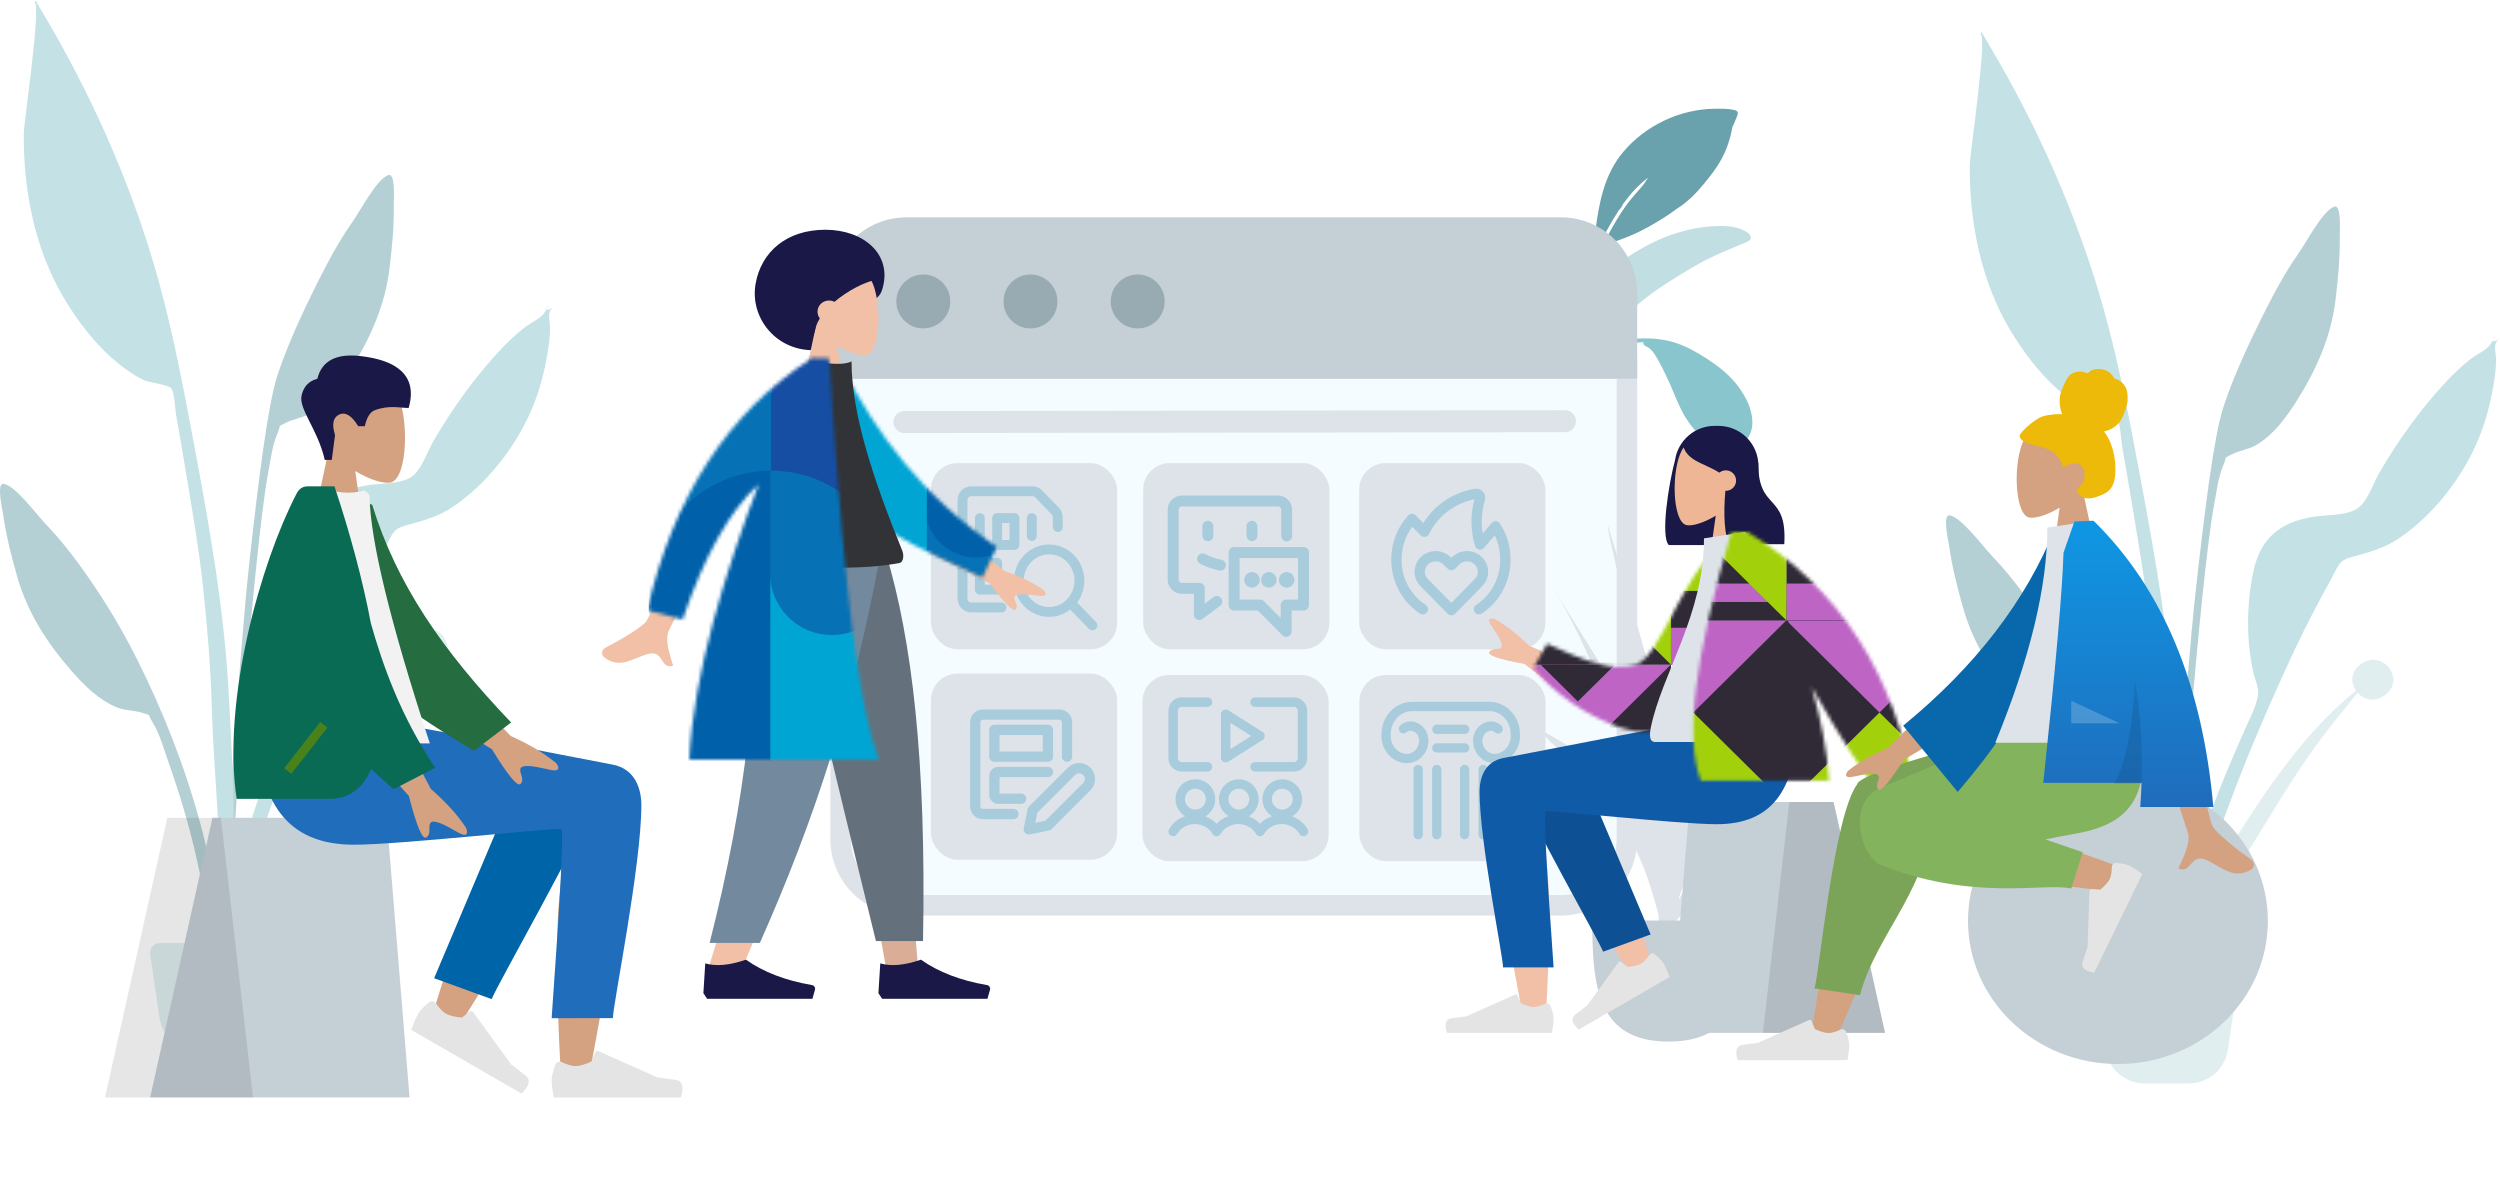 <svg xmlns="http://www.w3.org/2000/svg" xmlns:xlink="http://www.w3.org/1999/xlink" width="713" height="340" viewBox="0 0 713 340">
  <defs>
    <path id="voty_header_subsite_toolbox-a" d="M7.645,0 C10.772,-0.025 13.603,1.844 14.812,4.728 C16.02,7.613 15.364,10.941 13.154,13.153 C10.942,15.364 7.614,16.019 4.729,14.811 C1.844,13.603 -0.024,10.772 0,7.644 C0.034,3.435 3.437,0.033 7.645,0 Z"/>
    <path id="voty_header_subsite_toolbox-b" d="M38.221,0 C41.348,-0.025 44.181,1.844 45.388,4.728 C46.597,7.613 45.94,10.941 43.73,13.153 C41.519,15.364 38.19,16.019 35.306,14.811 C32.42,13.603 30.553,10.772 30.577,7.644 C30.61,3.435 34.013,0.033 38.221,0 Z"/>
    <path id="voty_header_subsite_toolbox-c" d="M68.798,0 C71.924,-0.025 74.757,1.844 75.964,4.728 C77.173,7.613 76.517,10.941 74.306,13.153 C72.095,15.364 68.766,16.019 65.882,14.811 C62.998,13.603 61.129,10.772 61.153,7.644 C61.187,3.435 64.589,0.033 68.798,0 Z"/>
    <filter id="voty_header_subsite_toolbox-d">
      <feColorMatrix in="SourceGraphic" values="0 0 0 0 0.08 0 0 0 0 0.482 0 0 0 0 0.237 0 0 0 1 0"/>
    </filter>
    <filter id="voty_header_subsite_toolbox-e">
      <feColorMatrix in="SourceGraphic" values="0 0 0 0 0.08 0 0 0 0 0.482 0 0 0 0 0.237 0 0 0 1 0"/>
    </filter>
    <path id="voty_header_subsite_toolbox-f" d="M2.298,3.639 L6.804,2.462 C17.605,11.153 23.681,33.773 30.587,36.233 C37.117,38.559 45.773,34.998 56.023,30.316 L59.889,37.194 C51.178,48.324 31.462,58.807 22.728,54.571 C8.763,47.799 3.221,19.73 2.298,3.639 Z"/>
    <path id="voty_header_subsite_toolbox-h" d="M52.301,-4.92116636e-14 C62.823,35.486 65.723,59.131 61.003,70.933 L61.003,70.933 L24.428,70.933 C25.007,62.296 26.863,53.162 29.404,44.256 C21.121,59.041 14.159,69.684 8.517,76.188 L1.42108547e-14,74.537 C5.486,40.874 21.373,16.028 47.661,-9.89496551e-14 Z"/>
    <path id="voty_header_subsite_toolbox-j" d="M2.644,4.891 L8.282,2.463 C17.88,21.449 31.291,39.458 52.323,53.82 L48.203,62.617 C30.066,53.966 13.048,47.502 5.089,32.836 C2.418,27.914 2.998,11.025 2.644,4.891 Z"/>
    <polygon id="voty_header_subsite_toolbox-l" points="0 .03 87.058 .03 87.058 114.176 0 114.176"/>
    <path id="voty_header_subsite_toolbox-n" d="M47.416,0.256 L47.4,0.531 L51.807,0.531 C52.823,6.506 56.006,86.667 65.764,114.211 L66.062,115.029 L11.998,115.029 C13.17,90.538 22.416,61.118 31.782,36.499 C23.5,44.077 16.282,56.919 10.127,75.023 L10.127,75.023 L3.19744231e-14,72.424 C7.529,39.979 23.01,16.132 46.441,0.882 L46.594,0.531 L46.985,0.531 L47.416,0.256 Z"/>
    <polygon id="voty_header_subsite_toolbox-p" points="0 .036 104.045 .036 104.045 136.48 0 136.48"/>
    <linearGradient id="voty_header_subsite_toolbox-r" x1="50%" x2="50%" y1="0%" y2="100%">
      <stop offset="0%" stop-color="#0F97E4"/>
      <stop offset="100%" stop-color="#1F6CBB"/>
    </linearGradient>
  </defs>
  <g fill="none" fill-rule="evenodd">
    <g transform="translate(430.305 31)">
      <path fill="#69A1AC" d="M64.247,0.35 C62.436,-0.045 60.436,-0.015 58.59,0.018 C48.695,0.152 38.978,4.837 32.654,12.323 C27.27,18.696 25.79,26.619 24.726,34.628 C24.621,35.424 24.575,36.214 24.516,37.011 C24.503,37.182 24.484,37.334 24.464,37.478 C24.045,37.852 23.826,38.288 24.073,38.767 C23.152,40.783 22.373,42.851 21.704,44.983 C19.735,51.26 17.733,57.657 18.966,64.257 C19.254,60.625 19.861,56.911 20.586,53.338 C20.627,53.133 20.672,52.929 20.719,52.727 C20.724,52.705 20.728,52.684 20.733,52.663 C20.99,51.568 21.324,50.507 21.729,49.463 C21.734,49.451 21.738,49.44 21.742,49.429 C21.796,49.291 21.853,49.154 21.909,49.018 C22.025,48.735 22.144,48.452 22.271,48.171 C22.314,48.075 22.355,47.979 22.394,47.881 C22.985,46.434 23.234,44.802 23.763,43.305 C23.89,42.964 24.022,42.625 24.161,42.287 C24.169,42.267 24.177,42.248 24.186,42.228 C24.561,41.32 24.975,40.423 25.412,39.535 C25.65,39.356 25.777,38.912 25.983,38.509 C26.025,38.43 26.357,37.9 26.455,37.595 C26.713,37.096 26.97,36.597 27.23,36.099 C27.222,36.102 27.214,36.105 27.206,36.108 C27.466,35.63 27.727,35.154 27.985,34.68 C28.042,34.576 28.1,34.472 28.157,34.367 C28.25,34.201 28.343,34.035 28.435,33.869 C29.302,32.318 30.221,30.798 31.176,29.296 C31.516,28.761 32.33,27.992 32.486,27.391 C32.492,27.368 32.493,27.348 32.497,27.326 C34.568,24.417 36.952,21.734 39.811,19.609 C39.465,19.982 38.731,21.25 38.537,21.501 C37.942,22.27 37.297,22.985 36.649,23.709 C35.489,25.006 34.357,26.345 33.35,27.76 C31.51,30.348 29.922,33.072 28.422,35.851 C28.407,35.867 28.392,35.883 28.378,35.9 C27.624,36.829 27.149,38.235 26.606,39.298 C28.755,38.303 31.131,37.655 33.337,36.771 C35.536,35.89 37.675,34.909 39.741,33.757 C42.486,32.226 45.334,30.497 47.928,28.54 C50.9,26.696 53.398,24.158 55.603,21.495 C58.211,18.344 60.602,15.166 62.081,11.34 C62.807,9.459 63.378,7.499 63.717,5.516 C63.732,5.429 63.751,5.335 63.771,5.238 C64.118,4.553 64.428,3.853 64.688,3.136 C65.101,2 66.076,0.75 64.247,0.35"/>
      <path fill="#C1DEE2" d="M67.967,35.249 C65.872,33.829 63.087,33.456 60.58,33.456 C50.79,33.456 41.587,37.089 33.637,42.501 C29.281,45.467 25.384,49.243 21.944,53.176 C19.958,55.445 18.187,57.901 16.934,60.632 C16.088,62.475 15.507,64.396 15.114,66.377 C14.634,68.791 14.253,71.254 14.081,73.708 C14.013,74.675 13.451,79.803 15.058,79.89 C15.049,80.017 15.047,80.137 15.057,80.245 C11.567,85.701 9.412,92.095 7.413,98.157 C5.673,103.433 4.123,108.752 3.117,114.21 C1.793,121.395 0.922,128.688 0.509,135.976 C0.42,137.542 0.359,139.109 0.306,140.678 C0.262,142.015 0.217,143.353 0.173,144.691 C0.124,146.19 -0.14,147.916 0.098,149.406 C0.306,150.704 1.429,150.508 1.479,149.216 C1.539,147.656 1.529,146.094 1.597,144.533 C1.688,142.461 1.782,140.389 1.883,138.318 C2.589,123.931 5.236,109.755 10.122,96.165 C12.1,90.666 14.366,85.459 17.278,80.372 C19.838,75.899 22.918,71.569 26.066,67.535 C29.126,63.616 32.307,59.787 36.056,56.467 C39.098,53.772 42.445,51.425 45.885,49.24 C50.254,46.466 54.615,43.759 59.348,41.63 C61.808,40.523 64.315,39.532 66.794,38.47 C67.24,38.279 67.718,38.093 68.147,37.872 C69.579,37.134 69.107,36.022 67.967,35.249"/>
      <path fill="#89C5CC" d="M46.208,65.499 C42.237,65.499 38.704,66.015 35.045,67.593 C31.887,68.955 29.009,70.758 26.215,72.721 C22.284,75.482 19.188,78.695 17.021,82.952 C15.726,85.496 14.776,89.095 15.646,91.869 C16.67,95.136 19.482,97.861 23.186,97.285 C25.477,96.93 27.576,95.414 29.317,93.987 C31.4,92.279 33.067,90.227 34.443,87.947 C36.688,84.228 38.008,80.024 39.915,76.138 C40.82,74.294 41.695,72.436 42.779,70.684 C43.316,69.816 43.887,68.956 44.701,68.311 C45.137,67.966 46.973,67.369 46.271,66.594 C56.568,66.729 65.691,74.637 67.667,84.426 C67.851,85.339 67.995,86.259 68.147,87.177 C68.243,87.756 68.205,89.894 68.723,90.264 C69.866,91.081 69.385,88.6 69.336,88.242 C69.209,87.319 69.074,86.396 68.932,85.475 C68.16,80.465 65.93,75.808 62.21,72.235 C57.957,68.149 52.218,65.499 46.208,65.499" transform="matrix(-1 0 0 1 84.788 0)"/>
    </g>
    <g transform="translate(236.822 61.981)">
      <g stroke-width="5.857">
        <path fill="#F5FCFF" stroke="#DDE3E9" d="M227.175,43.092 L227.175,177.389 C227.175,182.588 225.068,187.295 221.661,190.702 C218.254,194.109 213.548,196.216 208.349,196.216 L208.349,196.216 L21.755,196.216 C16.556,196.216 11.85,194.109 8.443,190.702 C5.036,187.295 2.929,182.588 2.929,177.389 L2.929,177.389 L2.929,43.092 L227.175,43.092 Z"/>
        <path fill="#C5CFD6" stroke="#C5CFD6" d="M227.175,2.929 L227.175,24.266 C227.175,29.464 225.068,34.171 221.661,37.578 C218.254,40.985 213.548,43.092 208.349,43.092 L208.349,43.092 L21.755,43.092 C16.556,43.092 11.85,40.985 8.443,37.578 C5.036,34.171 2.929,29.464 2.929,24.266 L2.929,24.266 L2.929,2.929 L227.175,2.929 Z" transform="rotate(-180 115.052 23.01)"/>
      </g>
      <g fill="#DDE3E9" transform="translate(28.193 69.755)">
        <rect width="53.105" height="53.105" x=".484" y=".344" rx="7.58"/>
        <rect width="53.105" height="53.105" x=".484" y="60.353" rx="7.58"/>
        <rect width="53.105" height="53.105" x="61.024" y=".344" rx="7.58"/>
        <rect width="53.105" height="53.105" x="60.808" y="60.776" rx="7.58"/>
        <rect width="53.105" height="53.105" x="122.626" y=".344" rx="7.58"/>
        <rect width="53.105" height="53.105" x="122.678" y="60.776" rx="7.58"/>
      </g>
      <g stroke="#A9CCDC" stroke-linecap="round" stroke-linejoin="round" stroke-width="3.114" transform="translate(97.76 80.907)">
        <path d="M12.453 28.641L7.472 32.377 7.472 24.905 2.491 24.905C1.115 24.905 0 23.79 0 22.415L0 2.491C0 1.115 1.115 0 2.491 0L29.887 0C31.262 0 32.377 1.115 32.377 2.491L32.377 9.962M8.394 16.488C9.997 17.326 11.713 17.932 13.49 18.287"/>
        <line x1="9.893" x2="9.893" y1="7.195" y2="9.893"/>
        <line x1="22.484" x2="22.484" y1="7.195" y2="9.893"/>
        <polygon points="37.174 29.679 32.227 29.679 32.227 37.174 24.807 29.679 17.388 29.679 17.388 14.69 37.174 14.69"/>
        <path d="M22.484 21.81C22.112 21.81 21.81 22.112 21.81 22.484 21.81 22.857 22.112 23.159 22.484 23.159 22.857 23.159 23.159 22.857 23.159 22.484 23.159 22.112 22.857 21.81 22.484 21.81M27.281 21.81C26.908 21.81 26.606 22.112 26.606 22.484 26.606 22.857 26.908 23.159 27.281 23.159 27.653 23.159 27.955 22.857 27.955 22.484 27.955 22.112 27.653 21.81 27.281 21.81M32.377 21.81C32.005 21.81 31.703 22.112 31.703 22.484 31.703 22.857 32.005 23.159 32.377 23.159 32.75 23.159 33.052 22.857 33.052 22.484 33.052 22.112 32.75 21.81 32.377 21.81"/>
      </g>
      <g transform="translate(18.795 16.29)">
        <use fill="#D8D8D8" xlink:href="#voty_header_subsite_toolbox-a"/>
        <use fill="#98AAB2" xlink:href="#voty_header_subsite_toolbox-a"/>
        <use fill="#D8D8D8" xlink:href="#voty_header_subsite_toolbox-b"/>
        <use fill="#98AAB2" xlink:href="#voty_header_subsite_toolbox-b"/>
        <use fill="#D8D8D8" xlink:href="#voty_header_subsite_toolbox-c"/>
        <use fill="#98AAB2" xlink:href="#voty_header_subsite_toolbox-c"/>
        <line x1="2.317" x2="190.705" y1="42.09" y2="41.861" stroke="#DDE3E9" stroke-linecap="round" stroke-linejoin="round" stroke-width="6.276"/>
      </g>
      <g stroke="#A9CCDC" stroke-linecap="round" stroke-linejoin="round" stroke-width="2.694" transform="translate(97.76 138.261)">
        <path d="M2.017 27.671C2.017 29.215 2.841 30.642 4.178 31.414 5.516 32.186 7.164 32.186 8.501 31.414 9.838 30.642 10.662 29.215 10.662 27.671 10.662 26.126 9.838 24.699 8.501 23.927 7.164 23.155 5.516 23.155 4.178 23.927 2.841 24.699 2.017 26.126 2.017 27.671L2.017 27.671zM12.391 36.892C11.171 34.763 8.789 33.434 6.196 33.434 3.602 33.434 1.22 34.763 0 36.892M14.408 27.671C14.408 30.058 16.344 31.993 18.731 31.993 21.118 31.993 23.053 30.058 23.053 27.671 23.053 25.283 21.118 23.348 18.731 23.348 16.344 23.348 14.408 25.283 14.408 27.671L14.408 27.671zM24.782 36.892C23.562 34.763 21.18 33.434 18.587 33.434 15.994 33.434 13.612 34.763 12.391 36.892M26.8 27.671C26.8 30.058 28.735 31.993 31.122 31.993 33.509 31.993 35.445 30.058 35.445 27.671 35.445 25.283 33.509 23.348 31.122 23.348 28.735 23.348 26.8 25.283 26.8 27.671L26.8 27.671zM37.174 36.892C35.953 34.763 33.571 33.434 30.978 33.434 28.385 33.434 26.003 34.763 24.782 36.892M9.798 18.449L2.449 18.449C1.097 18.449 0 17.348 0 15.99L0 2.465C0 1.107 1.097.006 2.449.006L9.798.006M23.342.006L34.423.006C35.783.006 36.885 1.107 36.885 2.465L36.885 15.99C36.885 17.348 35.783 18.449 34.423 18.449L23.342 18.449"/>
        <polygon points="14.985 3.464 14.985 15.856 24.782 9.66"/>
      </g>
      <g stroke="#A9CCDC" stroke-linecap="round" stroke-linejoin="round" stroke-width="2.811" transform="translate(37.524 77.949)">
        <path d="M11.281,33.326 L2.633,33.326 C1.269,33.326 0.163,32.184 0.163,30.776 L0.163,2.729 C0.163,1.32 1.269,0.179 2.633,0.179 L20.132,0.179 C20.786,0.179 21.414,0.448 21.877,0.927 L26.605,5.807 C27.068,6.286 27.328,6.934 27.328,7.611 L27.328,10.378"/>
        <polygon points="10.041 7.828 14.98 7.828 14.98 15.478 10.041 15.478"/>
        <line x1="5.102" x2="5.102" y1="7.828" y2="15.478"/>
        <line x1="19.919" x2="19.919" y1="7.828" y2="12.928"/>
        <polygon points="5.102 20.577 10.041 20.577 10.041 28.226 5.102 28.226"/>
        <path d="M16.215,25.677 C16.215,28.865 17.862,31.811 20.537,33.405 C23.211,34.999 26.505,34.999 29.18,33.405 C31.854,31.811 33.501,28.865 33.501,25.677 C33.501,22.488 31.854,19.542 29.18,17.948 C26.505,16.354 23.211,16.354 20.537,17.948 C17.862,19.542 16.215,22.488 16.215,25.677 Z"/>
        <line x1="37.205" x2="30.969" y1="38.426" y2="31.988"/>
      </g>
      <g stroke="#A9CCDC" stroke-linecap="round" stroke-linejoin="round" stroke-width="2.649" transform="translate(158.3 139.323)">
        <line x1="22.602" x2="14.657" y1="11.994" y2="11.994"/>
        <line x1="14.657" x2="22.602" y1="6.697" y2="6.697"/>
        <line x1="27.886" x2="27.886" y1="18.149" y2="36.736"/>
        <line x1="9.345" x2="9.345" y1="36.736" y2="18.149"/>
        <line x1="14.642" x2="14.642" y1="18.149" y2="36.736"/>
        <line x1="22.588" x2="22.588" y1="18.149" y2="36.736"/>
        <path d="M5.138,6.553 C5.747,5.995 6.534,5.713 7.332,5.769 C8.355,5.838 9.31,6.342 9.986,7.17 C10.663,7.998 11.006,9.083 10.939,10.183 C10.856,11.556 10.27,12.838 9.31,13.745 C8.349,14.652 7.094,15.112 5.819,15.022 C4.225,14.913 2.736,14.126 1.681,12.834 C0.626,11.542 0.091,9.852 0.194,8.135 L0.194,8.126 C0.194,3.738 3.497,0.181 7.571,0.181 L29.679,0.181 C33.753,0.181 37.056,3.738 37.056,8.126 L37.056,8.137 C37.159,9.854 36.624,11.544 35.569,12.836 C34.514,14.128 33.025,14.914 31.431,15.023 C30.156,15.111 28.9,14.65 27.941,13.74 C26.982,12.831 26.398,11.548 26.318,10.175 C26.253,9.075 26.597,7.993 27.273,7.167 C27.95,6.34 28.904,5.838 29.925,5.769 C30.741,5.712 31.544,6.007 32.158,6.59"/>
      </g>
      <g stroke="#A9CCDC" stroke-linecap="round" stroke-linejoin="round" stroke-width="2.937" transform="translate(41.203 141.713)">
        <path d="M31.929 20.646L20.835 31.74 15.382 32.83 16.472 27.378 27.567 16.283C28.143 15.706 28.926 15.381 29.742 15.381 30.558 15.381 31.341 15.706 31.917 16.283L31.929 16.295C32.506 16.872 32.831 17.654 32.831 18.47 32.831 19.286 32.506 20.069 31.929 20.646L31.929 20.646zM11.02 28.468L2.296 28.468C1.091 28.468.115 27.492.115 26.287L.115 2.296C.115 1.091 1.091.115 2.296.115L24.106.115C25.311.115 26.287 1.091 26.287 2.296L26.287 12.11"/>
        <path d="M13.201,24.106 L6.658,24.106 C6.055,24.106 5.567,23.618 5.567,23.016 L5.567,17.563 C5.567,16.961 6.055,16.472 6.658,16.472 L20.835,16.472"/>
        <polygon points="5.567 4.477 20.835 4.477 20.835 12.11 5.567 12.11"/>
      </g>
      <g stroke="#A9CCDC" stroke-linecap="round" stroke-linejoin="round" stroke-width="2.941" transform="translate(161.44 78.861)">
        <path d="M23.537,32.925 C28.299,29.769 31.132,24.431 31.065,18.74 C31.079,15.385 30.111,12.099 28.28,9.281 L23.842,14.468 C22.541,10.217 22.532,5.679 23.817,1.424 C23.929,1.061 23.845,0.666 23.594,0.38 C23.344,0.093 22.963,-0.045 22.586,0.013 C16.241,1.049 10.793,5.078 7.968,10.823 L4.439,7.158 C1.557,10.332 -0.026,14.464 0.001,18.74 C-0.066,24.431 2.767,29.769 7.529,32.925"/>
        <path d="M15.667,33.191 L7.972,25.366 C6.589,24.031 6.242,21.954 7.117,20.245 L7.117,20.245 C7.792,18.963 9.036,18.074 10.473,17.847 C11.909,17.62 13.369,18.082 14.41,19.092 L15.666,20.317 L16.923,19.092 C17.964,18.082 19.424,17.62 20.86,17.847 C22.296,18.074 23.54,18.963 24.214,20.245 L24.214,20.245 C25.09,21.953 24.744,24.03 23.361,25.366 L15.667,33.191 Z"/>
      </g>
    </g>
    <g opacity=".5" transform="translate(0 .204)">
      <path fill="#69A1AC" d="M100.623,62.92 C102.995,59.537 107.398,50.945 110.737,49.737 C112.888,48.958 112.261,57.012 112.288,58.548 C112.391,64.489 111.813,70.393 111.098,76.285 C109.811,86.911 105.603,96.374 99.832,105.417 C96.862,110.071 93.378,114.78 88.553,117.684 C86.332,119.021 83.66,119.245 81.467,120.397 C78.912,121.738 80.303,120.654 79.152,123.316 C77.553,127.011 77.042,131.779 76.302,135.722 C72.906,153.824 64.684,249.516 66.109,267.93 C66.236,269.562 63.96,269.952 63.847,267.96 C63.243,257.395 68.468,184.238 71.104,160.313 C73.74,136.388 76.408,115.252 79.083,106.975 C82.328,96.933 88.188,84.856 93.067,75.492 C95.333,71.141 97.803,66.94 100.623,62.92 Z"/>
      <path fill="#C1DEE2" d="M118.233,180.26 C124.406,175.728 131.089,184.282 125.502,188.815 C122.414,191.321 119.185,190.43 117.368,188.342 C116.188,189.78 115.083,191.284 114.022,192.554 C110.789,196.425 107.733,200.388 104.812,204.444 C98.745,212.869 93.546,221.77 88.11,230.509 C82.745,239.133 77.423,247.802 72.56,256.645 C68.441,264.137 62.95,272.951 61.54,281.165 C63.68,263.745 71.8,247.002 81.469,231.645 C91.059,216.414 102.066,199.781 116.915,187.761 C115.404,185.539 115.362,182.366 118.233,180.26 Z"/>
      <path fill="#69A1AC" d="M1.08,137.777 C4.535,138.452 10.18,146.268 13.028,149.246 C16.412,152.784 19.483,156.556 22.377,160.508 C28.608,169.014 34.181,178.057 38.919,187.488 C46.644,202.863 52.833,218.645 57.324,235.387 C60.074,245.635 61.854,256.257 62.909,266.805 C63.108,268.794 65.194,284.13 62.188,284.544 C59.486,284.916 60.32,272.898 60.19,271.264 C58.716,252.821 54.3,234.877 48.159,217.494 C46.821,213.707 45.578,209.069 43.438,205.662 C41.898,203.207 43.427,204.063 40.72,203.134 C38.395,202.336 35.746,202.531 33.365,201.554 C28.193,199.433 24.052,195.316 20.422,191.174 C13.367,183.125 7.777,174.417 4.863,164.103 C3.246,158.385 1.761,152.633 0.936,146.737 C0.723,145.214 -1.145,137.342 1.08,137.777 Z"/>
      <path fill="#89C5CC" d="M14.714,7.744 C27.728,30.313 38.422,55.104 45.327,80.215 C49.511,95.428 52.437,111.04 55.344,126.539 C59.845,150.537 64.102,174.534 65.313,198.958 C66.532,223.524 68.941,251.858 60.897,275.519 C64.915,251.497 61.09,225.927 60.412,201.755 C60.088,190.216 59.151,178.79 57.92,167.319 C56.726,156.19 54.775,145.115 52.959,134.075 C52.074,128.698 51.145,123.329 50.199,117.963 C49.916,116.362 49.797,111.612 48.781,110.518 C47.759,109.417 42.544,108.968 40.907,108.16 C37.61,106.534 34.509,104.223 31.764,101.781 C26.503,97.1 21.926,90.984 18.313,84.955 C9.954,71.005 6.612,53.98 6.781,37.824 C6.814,34.687 11.858,0.909 9.832,0.444 C9.954,0.301 10.07,0.153 10.178,0 C11.712,2.568 13.217,5.154 14.714,7.744 Z"/>
      <path fill="#89C5CC" d="M155.175,89.141 C155.376,88.852 156.682,86.837 156.024,86.966 C157.364,86.704 154.181,89.188 157.52,87.664 C155.935,89.161 156.85,91.106 156.871,93.121 C156.905,96.392 156.358,99.636 155.742,102.838 C154.768,107.898 153.318,112.818 151.213,117.524 C146.624,127.781 138.833,137.654 129.583,144.067 C125.017,147.233 120.542,148.311 115.334,149.768 C112.044,150.689 111.783,152.391 110.037,155.583 C106.402,162.231 102.832,168.856 99.626,175.729 C95.797,183.936 92.081,192.152 88.576,200.503 C76.767,228.634 67.155,257.778 62.107,287.94 C61.984,270.166 66.096,251.86 71.282,234.918 C75.06,222.575 79.979,210.676 85.224,198.898 C86.496,196.045 88.422,192.375 88.962,189.224 C89.34,187.017 88.184,184.894 87.655,182.569 C85.592,173.515 85.74,163.371 87.551,154.268 C89.549,144.23 95.325,139.571 105.095,138.149 C108.669,137.629 113.21,137.82 116.487,136.296 C120.057,134.637 121.529,129.183 123.559,125.683 C129.012,116.279 135.49,107.26 142.928,99.336 C144.988,97.142 147.203,95.118 149.553,93.242 C151.035,92.058 154.165,90.6 155.175,89.141 Z"/>
      <path fill="#C1DEE2" d="M45.614,268.744 L80.289,268.744 C81.848,268.744 83.112,270.008 83.112,271.567 C83.112,271.705 83.102,271.842 83.082,271.979 L80.402,290.152 C79.585,295.692 74.831,299.796 69.231,299.796 L56.672,299.796 C51.072,299.796 46.318,295.692 45.501,290.152 L42.821,271.979 C42.594,270.436 43.66,269.001 45.202,268.774 C45.338,268.754 45.476,268.744 45.614,268.744 Z"/>
    </g>
    <g opacity=".5" transform="translate(555 9.204)">
      <path fill="#69A1AC" d="M100.623,62.92 C102.995,59.537 107.398,50.945 110.737,49.737 C112.888,48.958 112.261,57.012 112.288,58.548 C112.391,64.489 111.813,70.393 111.098,76.285 C109.811,86.911 105.603,96.374 99.832,105.417 C96.862,110.071 93.378,114.78 88.553,117.684 C86.332,119.021 83.66,119.245 81.467,120.397 C78.912,121.738 80.303,120.654 79.152,123.316 C77.553,127.011 77.042,131.779 76.302,135.722 C72.906,153.824 64.684,249.516 66.109,267.93 C66.236,269.562 63.96,269.952 63.847,267.96 C63.243,257.395 68.468,184.238 71.104,160.313 C73.74,136.388 76.408,115.252 79.083,106.975 C82.328,96.933 88.188,84.856 93.067,75.492 C95.333,71.141 97.803,66.94 100.623,62.92 Z"/>
      <path fill="#C1DEE2" d="M118.233,180.26 C124.406,175.728 131.089,184.282 125.502,188.815 C122.414,191.321 119.185,190.43 117.368,188.342 C116.188,189.78 115.083,191.284 114.022,192.554 C110.789,196.425 107.733,200.388 104.812,204.444 C98.745,212.869 93.546,221.77 88.11,230.509 C82.745,239.133 77.423,247.802 72.56,256.645 C68.441,264.137 62.95,272.951 61.54,281.165 C63.68,263.745 71.8,247.002 81.469,231.645 C91.059,216.414 102.066,199.781 116.915,187.761 C115.404,185.539 115.362,182.366 118.233,180.26 Z"/>
      <path fill="#69A1AC" d="M1.08,137.777 C4.535,138.452 10.18,146.268 13.028,149.246 C16.412,152.784 19.483,156.556 22.377,160.508 C28.608,169.014 34.181,178.057 38.919,187.488 C46.644,202.863 52.833,218.645 57.324,235.387 C60.074,245.635 61.854,256.257 62.909,266.805 C63.108,268.794 65.194,284.13 62.188,284.544 C59.486,284.916 60.32,272.898 60.19,271.264 C58.716,252.821 54.3,234.877 48.159,217.494 C46.821,213.707 45.578,209.069 43.438,205.662 C41.898,203.207 43.427,204.063 40.72,203.134 C38.395,202.336 35.746,202.531 33.365,201.554 C28.193,199.433 24.052,195.316 20.422,191.174 C13.367,183.125 7.777,174.417 4.863,164.103 C3.246,158.385 1.761,152.633 0.936,146.737 C0.723,145.214 -1.145,137.342 1.08,137.777 Z"/>
      <path fill="#89C5CC" d="M14.714,7.744 C27.728,30.313 38.422,55.104 45.327,80.215 C49.511,95.428 52.437,111.04 55.344,126.539 C59.845,150.537 64.102,174.534 65.313,198.958 C66.532,223.524 68.941,251.858 60.897,275.519 C64.915,251.497 61.09,225.927 60.412,201.755 C60.088,190.216 59.151,178.79 57.92,167.319 C56.726,156.19 54.775,145.115 52.959,134.075 C52.074,128.698 51.145,123.329 50.199,117.963 C49.916,116.362 49.797,111.612 48.781,110.518 C47.759,109.417 42.544,108.968 40.907,108.16 C37.61,106.534 34.509,104.223 31.764,101.781 C26.503,97.1 21.926,90.984 18.313,84.955 C9.954,71.005 6.612,53.98 6.781,37.824 C6.814,34.687 11.858,0.909 9.832,0.444 C9.954,0.301 10.07,0.153 10.178,0 C11.712,2.568 13.217,5.154 14.714,7.744 Z"/>
      <path fill="#89C5CC" d="M155.175,89.141 C155.376,88.852 156.682,86.837 156.024,86.966 C157.364,86.704 154.181,89.188 157.52,87.664 C155.935,89.161 156.85,91.106 156.871,93.121 C156.905,96.392 156.358,99.636 155.742,102.838 C154.768,107.898 153.318,112.818 151.213,117.524 C146.624,127.781 138.833,137.654 129.583,144.067 C125.017,147.233 120.542,148.311 115.334,149.768 C112.044,150.689 111.783,152.391 110.037,155.583 C106.402,162.231 102.832,168.856 99.626,175.729 C95.797,183.936 92.081,192.152 88.576,200.503 C76.767,228.634 67.155,257.778 62.107,287.94 C61.984,270.166 66.096,251.86 71.282,234.918 C75.06,222.575 79.979,210.676 85.224,198.898 C86.496,196.045 88.422,192.375 88.962,189.224 C89.34,187.017 88.184,184.894 87.655,182.569 C85.592,173.515 85.74,163.371 87.551,154.268 C89.549,144.23 95.325,139.571 105.095,138.149 C108.669,137.629 113.21,137.82 116.487,136.296 C120.057,134.637 121.529,129.183 123.559,125.683 C129.012,116.279 135.49,107.26 142.928,99.336 C144.988,97.142 147.203,95.118 149.553,93.242 C151.035,92.058 154.165,90.6 155.175,89.141 Z"/>
      <path fill="#C1DEE2" d="M45.614,268.744 L80.289,268.744 C81.848,268.744 83.112,270.008 83.112,271.567 C83.112,271.705 83.102,271.842 83.082,271.979 L80.402,290.152 C79.585,295.692 74.831,299.796 69.231,299.796 L56.672,299.796 C51.072,299.796 46.318,295.692 45.501,290.152 L42.821,271.979 C42.594,270.436 43.66,269.001 45.202,268.774 C45.338,268.754 45.476,268.744 45.614,268.744 Z"/>
    </g>
    <g transform="translate(438.18 149.425)">
      <path fill="#DDE3E9" d="M5.278,18.978 C15.19,35.608 26.736,51.711 33.669,69.893 C33.39,67.75 33.093,65.609 32.762,63.471 C31.003,52.138 28.816,40.888 26.519,29.651 C25.349,23.93 24.111,18.23 22.842,12.53 C22.159,9.468 21.485,6.405 20.788,3.347 C20.619,2.605 20.474,1.311 20.263,0 C27.001,22.111 33.499,44.239 38.252,66.882 C38.876,69.854 39.407,72.82 39.842,75.781 C39.99,75.106 40.137,74.43 40.297,73.756 C42.22,65.68 45.105,57.669 48.54,50.118 C50.182,46.507 52.068,42.975 54.288,39.683 C55.673,37.632 58.939,35.193 60.202,33.092 C53.294,45.764 50.799,61.619 46.81,75.395 C45.836,78.757 44.856,82.113 43.896,85.476 C49.912,73.411 59.246,63.499 72.223,59.203 C56.515,69.582 47.093,87.759 40.743,106.348 C40.723,106.569 40.698,106.789 40.676,107.01 C42.544,103.464 44.898,100.257 48.088,98.011 C54.914,93.202 62.487,94.603 69.11,98.728 C63.912,95.424 54.519,98.432 50.146,101.79 C47.016,104.194 44.34,107.419 42.017,110.565 C41.46,111.319 40.701,112.199 39.898,113.138 C38.773,120.44 36.94,127.692 34.344,134.887 C34.773,132.822 34.463,129.519 34.582,127.98 C34.595,127.813 34.605,127.647 34.618,127.48 C34.224,129.056 33.842,130.613 33.475,132.145 C34.205,129.221 34.601,126.169 34.911,123.085 C34.991,121.76 35.068,120.435 35.151,119.109 C35.125,116.594 35.021,114.069 34.846,111.54 C34.224,109.082 33.529,106.764 32.955,104.836 C30.885,97.878 27.851,91.213 24.116,84.995 C20.708,79.321 16.629,74.181 11.919,69.533 C9.381,67.028 6.724,64.642 4.104,62.223 C3.157,61.349 1.464,59.198 0,58.078 C10.664,63.957 21.64,70.317 29.419,79.789 C28.507,76.287 27.516,72.834 26.469,69.451 C21.152,52.284 14.44,34.493 5.278,18.978 Z"/>
      <path fill="#C5CFD6" d="M15.932,113.114 C15.932,132.178 17.441,147.633 37.705,147.633 C57.968,147.633 59.478,132.178 59.478,113.114"/>
    </g>
    <g transform="matrix(-1 0 0 1 572.135 68.354)">
      <g transform="translate(43.546 38.767)">
        <path fill="#191847" d="M39.563,14.338 C45.288,14.338 50.029,18.552 50.854,24.047 C52.684,30.789 55.071,45.959 52.636,48.338 L37.236,48.338 L37.232,48.256 C31.523,47.624 27.084,42.785 27.084,36.908 L27.084,25.756 C27.084,19.45 32.196,14.338 38.501,14.338 L39.563,14.338 Z"/>
        <path fill="#EEB695" d="M20.256,4.851 C23.333,10.587 22.968,25.136 18.991,26.161 C17.404,26.57 14.025,25.569 10.586,23.496 L12.745,38.767 L0,38.767 L4.388,18.316 C1.941,15.444 0.284,11.924 0.561,7.979 C1.359,-3.385 17.179,-0.885 20.256,4.851 Z" transform="translate(28.677 16.463)"/>
        <path fill="#191847" d="M38.768,14.869 C44.917,14.869 46.858,17.731 48.511,20.16 C47.622,23.21 44.892,24.392 41.843,25.798 L41.359,26.022 L41.359,26.022 L40.872,26.252 C39.988,26.673 39.092,27.131 38.218,27.673 C37.716,27.265 37.075,27.02 36.377,27.02 C34.764,27.02 33.456,28.328 33.456,29.941 C33.456,31.554 34.764,32.862 36.377,32.862 L36.51,32.858 C37.097,39.166 36.862,46.37 35.112,48.08 L19.711,48.08 C18.853,33.171 27.146,38.945 27.146,24.908 L27.39,24.668 C27.818,24.246 28.228,23.835 28.634,23.472 L28.618,23.059 C31.285,17.599 34.668,14.869 38.768,14.869 Z"/>
      </g>
      <g transform="translate(0 138.074)">
        <g transform="translate(34.518 22.304)">
          <polygon fill="#C5CFD6" points="14.669 0 55.695 0 61.071 65.85 0 65.85"/>
          <polygon fill="#000" fill-opacity=".1" points="14.669 0 27.287 0 34.839 65.85 0 65.85"/>
        </g>
        <path fill="#F1C0A6" d="M136.987,11.023 L137.14,10.934 C141.53,8.474 148.7,11.814 148.695,15.527 C148.688,20.472 146.698,33.497 144.427,46.819 L143.959,49.546 C141.185,65.598 138.171,81.312 137.887,83.087 C137.351,86.435 131.614,87.32 131.28,83.098 C130.749,76.38 129.761,53.123 130.749,42.358 C131.157,37.915 131.596,33.683 132.029,29.908 C126.646,39.627 118.322,53.544 107.056,71.657 L100.941,68.863 C105.743,53.039 109.681,41.869 112.755,35.35 C118.017,24.189 122.952,14.631 125.029,11.265 C128.296,5.969 133.982,7.817 136.987,11.023 Z"/>
        <path fill="#0D5094" d="M110.894,65.5 L113.612,11.593 C115.57,2.272 132.149,6.598 132.142,11.593 C132.127,22.934 125.314,62.11 125.31,65.489 L110.894,65.5 Z" transform="rotate(20 121.518 35.803)"/>
        <g filter="url(#voty_header_subsite_toolbox-d)" transform="translate(98.245 60.009)">
          <path fill="#E4E4E4" d="M1.422,13.49 C0.828,15.076 0.531,16.262 0.531,17.05 C0.531,18.007 0.691,19.405 1.01,21.242 C2.121,21.242 12.105,21.242 30.962,21.242 C31.74,18.669 31.291,17.28 29.614,17.075 C27.937,16.869 26.544,16.684 25.435,16.519 L11.513,10.312 C11.245,10.193 10.931,10.313 10.812,10.581 C10.81,10.586 10.808,10.59 10.806,10.595 L9.911,12.766 L9.911,12.766 C8.359,13.49 7.097,13.852 6.127,13.852 C5.338,13.852 4.249,13.534 2.859,12.897 L2.859,12.897 C2.326,12.652 1.696,12.886 1.451,13.42 C1.441,13.443 1.431,13.466 1.422,13.49 Z" transform="rotate(30 16.197 10.621)"/>
        </g>
        <g filter="url(#voty_header_subsite_toolbox-e)" transform="translate(128.515 66.913)">
          <path fill="#E4E4E4" d="M1.422,13.49 C0.828,15.076 0.531,16.262 0.531,17.05 C0.531,18.007 0.691,19.405 1.01,21.242 C2.121,21.242 12.105,21.242 30.962,21.242 C31.74,18.669 31.291,17.28 29.614,17.075 C27.937,16.869 26.544,16.684 25.435,16.519 L11.513,10.312 C11.245,10.193 10.931,10.313 10.812,10.581 C10.81,10.586 10.808,10.59 10.806,10.595 L9.911,12.766 L9.911,12.766 C8.359,13.49 7.097,13.852 6.127,13.852 C5.338,13.852 4.249,13.534 2.859,12.897 L2.859,12.897 C2.326,12.652 1.696,12.886 1.451,13.42 C1.441,13.443 1.431,13.466 1.422,13.49 Z"/>
        </g>
        <path fill="#105BA7" d="M150.166,19.348 C150.166,33.456 143.466,66.366 143.461,69.472 L129.046,69.483 C131.156,40.119 131.904,25.278 131.29,24.962 C130.37,24.487 93.559,28.637 82.518,28.637 C66.598,28.637 60.012,18.598 59.478,-2.33947877e-13 L91.015,-2.33947877e-13 C97.436,0.687 130.93,7.443 143.369,9.765 C148.695,10.759 150.166,15.461 150.166,19.348 Z"/>
      </g>
      <g transform="translate(11.683 82.313)">
        <path fill="#F1C0A6" d="M27.354,44.136 L38.236,46.273 C27.292,66.452 21.423,77.147 20.629,78.358 C18.842,81.082 20.509,86.075 21.125,88.704 C17.262,89.594 18.785,83.841 13.896,85.042 C12.987,85.265 12.106,85.56 11.245,85.855 L10.777,86.016 C7.59,87.11 4.648,88.039 1.489,85.157 C0.977,84.691 0.603,83.232 2.347,82.484 C6.693,80.621 13.113,77.132 14.154,75.777 C15.573,73.93 19.973,63.383 27.354,44.136 Z M134.987,27.982 C133.276,30.455 131.589,33.132 132.273,33.998 C132.956,34.865 134.937,33.908 135.719,35.318 C136.241,36.257 132.902,37.381 125.704,38.689 L111.293,49.621 L105.148,41.833 L124.391,33.472 C127.762,30.149 131.017,27.623 134.156,25.894 C135.095,25.599 136.698,25.509 134.987,27.982 Z"/>
        <g transform="translate(63.195 2.627)">
          <mask id="voty_header_subsite_toolbox-g" fill="#fff">
            <use xlink:href="#voty_header_subsite_toolbox-f"/>
          </mask>
          <g mask="url(#voty_header_subsite_toolbox-g)">
            <g transform="translate(-32.394 -68.832)">
              <polygon fill="#302A36" points="53.105 157.63 106.21 157.63 106.21 105.087 53.105 105.087"/>
              <polyline fill="#BD64C4" points="106.21 105.086 53.105 105.086 79.658 131.358"/>
              <polyline fill="#302A36" points="0 52.543 53.105 52.543 53.105 105.087 0 105.087"/>
              <polyline fill="#BD64C4" points="0 94.578 53.105 94.578 53.105 105.086 0 105.086"/>
              <polyline fill="#A2D10C" points="0 73.56 53.105 73.56 53.105 84.069 0 84.069"/>
              <polyline fill="#302A36" points="106.21 105.086 53.105 105.086 53.105 52.543 106.21 52.543"/>
              <polygon fill="#302A36" points="69.037 105.086 90.279 105.086 79.658 115.595"/>
              <polygon fill="#A2D10C" points="106.21 0 53.105 52.543 53.105 105.087 106.21 52.543"/>
            </g>
          </g>
        </g>
        <path fill="#DDE3E9" d="M47.795,60.95 C66.207,60.95 79.751,60.95 88.426,60.95 C90.283,60.95 89.933,58.298 89.665,56.959 C86.567,41.511 74.475,24.859 74.475,2.869 L62.755,1.051 C53.061,16.477 49.709,35.469 47.795,60.95 Z"/>
        <g transform="translate(14.338 1.05)">
          <mask id="voty_header_subsite_toolbox-i" fill="#fff">
            <use xlink:href="#voty_header_subsite_toolbox-h"/>
          </mask>
          <g mask="url(#voty_header_subsite_toolbox-i)">
            <g transform="translate(-16.463 -79.866)">
              <polygon fill="#302A36" points="0 157.104 53.105 157.104 53.105 104.561 0 104.561"/>
              <polygon points="0 157.63 53.105 157.63 26.553 131.358"/>
              <polyline fill="#BD64C4" points="26.553 131.358 53.105 105.086 0 105.086"/>
              <polygon fill="#302A36" points="52.574 157.63 105.679 157.63 105.679 105.087 52.574 105.087"/>
              <polygon points="53.105 157.63 106.21 157.63 79.658 131.358"/>
              <polyline fill="#BD64C4" points="106.21 105.086 53.105 105.086 79.658 131.358"/>
              <polyline fill="#302A36" points="0 52.543 53.105 52.543 53.105 105.087 0 105.087"/>
              <polyline fill="#BD64C4" points="0 94.578 53.105 94.578 53.105 105.086 0 105.086"/>
              <polyline fill="#302A36" points="106.21 105.086 53.105 105.086 53.105 52.543 106.21 52.543"/>
              <polyline fill="#BD64C4" points="106.21 94.578 53.105 94.578 53.105 99.832 106.21 99.832"/>
              <polygon fill="#A2D10C" points="53.105 157.63 106.21 157.63 106.21 105.087"/>
              <polygon fill="#A2D10C" points="106.21 0 53.105 52.543 53.105 105.087 106.21 52.543"/>
              <polygon fill="#A2D10C" points="0 157.63 53.105 157.63 26.553 131.358"/>
            </g>
          </g>
        </g>
      </g>
    </g>
    <g transform="translate(156 58.62)">
      <g transform="translate(43.546)">
        <path fill="#191847" d="M32.394,41.266 C38.464,41.266 40.671,34 44.119,30.013 C46.586,27.16 50.797,28.01 52.043,24.016 C55.177,13.973 46.789,6.904 35.846,6.904 C24.903,6.904 17.525,13.103 15.932,22.423 C14.338,31.743 21.451,41.266 32.394,41.266 Z"/>
        <path fill="#F1C0A6" d="M20.256,4.851 C23.333,10.587 22.968,25.136 18.991,26.161 C17.404,26.57 14.025,25.569 10.586,23.496 L12.745,38.767 L0,38.767 L4.388,18.316 C1.941,15.444 0.284,11.924 0.561,7.979 C1.359,-3.385 17.179,-0.885 20.256,4.851 Z" transform="translate(28.677 16.463)"/>
        <path fill="#191847" d="M49.698,21.345 C47.26,21.803 42.351,24.13 38.437,27.468 C37.975,27.223 37.444,27.084 36.88,27.084 C35.074,27.084 33.61,28.51 33.61,30.27 C33.61,30.988 33.854,31.651 34.266,32.184 C33.491,33.461 32.962,34.802 32.789,36.182 C30.104,36.182 20.304,26.022 30.066,16.463 C39.829,6.904 53.937,20.55 49.698,21.345 Z"/>
      </g>
      <g transform="translate(0 99.307)">
        <polygon fill="#F1C0A6" points="67.975 0 87.428 67.033 96.577 117.363 105.761 117.363 96.594 0"/>
        <polygon fill="#000" fill-opacity=".1" points="67.975 0 87.428 67.033 96.577 117.363 105.761 117.363 96.594 0"/>
        <path fill="#F1C0A6" d="M59.232,0 C60.59,34.823 60.054,53.817 59.751,56.981 C59.447,60.145 57.722,81.334 45.97,118.425 L55.521,118.425 C71.086,82.842 76.519,61.653 78.304,56.981 C80.089,52.308 85.361,33.315 93.058,0 L59.232,0 Z"/>
        <path fill="#64717D" d="M67.557,6.03736456e-14 C72.617,23.066 81.369,59.886 93.812,110.459 L107.244,110.459 C108.236,58.551 104.016,24.386 96.707,6.03736456e-14 L67.557,6.03736456e-14 Z"/>
        <path fill="#73899D" d="M59.164,0 C60.494,34.823 57.049,69.131 46.377,111.001 L60.708,111.001 C76.301,75.95 87.477,41.812 95.114,0 L59.164,0 Z"/>
        <path fill="#191847" d="M0,19.649 L0.527,11.152 C3.613,12.055 7.478,11.701 12.122,10.09 C17.115,13.627 23.401,16.042 30.98,17.336 C31.558,17.434 31.947,17.983 31.848,18.561 C31.842,18.599 31.834,18.636 31.823,18.672 L31.095,21.242 L31.095,21.242 L12.122,21.242 L1.054,21.242 L0,19.649 Z" transform="translate(44.608 105.68)"/>
        <path fill="#191847" d="M0,19.649 L0.527,11.152 C3.613,12.055 7.478,11.701 12.122,10.09 C17.115,13.627 23.401,16.042 30.98,17.336 C31.558,17.434 31.947,17.983 31.848,18.561 C31.842,18.599 31.834,18.636 31.823,18.672 L31.095,21.242 L31.095,21.242 L12.122,21.242 L1.054,21.242 L0,19.649 Z" transform="translate(94.527 105.68)"/>
      </g>
      <g transform="translate(13.276 43.546)">
        <path fill="#F1C0A6" d="M28.5,41.176 L37.906,42.542 C27.81,64.447 22.397,76.032 21.668,77.297 C20.027,80.141 21.956,85.096 22.711,87.719 C18.899,88.82 20.116,82.93 15.296,84.399 C10.896,85.74 7.266,88.779 2.908,85.165 C2.373,84.721 1.921,83.267 3.624,82.421 C7.866,80.311 14.095,76.452 15.063,75.029 C16.383,73.089 20.862,61.805 28.5,41.176 L28.5,41.176 Z M101.09,47.057 L117.121,60.647 C121.618,62.204 125.339,64.011 128.286,66.066 C128.966,66.779 129.75,68.181 126.754,67.739 C123.757,67.296 120.586,66.966 120.098,67.964 C119.611,68.963 121.348,70.319 120.411,71.646 C119.786,72.532 117.302,70.029 112.958,64.139 L96.709,56.03 L101.09,47.057 Z"/>
        <g transform="translate(62.664)">
          <mask id="voty_header_subsite_toolbox-k" fill="#fff">
            <use xlink:href="#voty_header_subsite_toolbox-j"/>
          </mask>
          <g mask="url(#voty_header_subsite_toolbox-k)">
            <g transform="translate(-26.022 -47.795)">
              <mask id="voty_header_subsite_toolbox-m" fill="#fff">
                <use xlink:href="#voty_header_subsite_toolbox-l"/>
              </mask>
              <path fill="#0671B5" d="M72.548,104.403 L72.548,104.403 C64.535,104.403 58.039,97.908 58.039,89.896 L58.039,0.03 L-4.44349802e-05,0.03 L-4.44349802e-05,114.176 L0.067,114.176 L0.067,71.646 C0.067,55.645 13.024,42.669 29.019,42.633 L29.019,42.632 L29.019,24.506 C29.019,16.495 35.516,10 43.529,10 C51.542,10 58.039,16.495 58.039,24.506 L58.039,66.899 C58.039,67.566 57.992,68.223 57.905,68.866 C57.992,69.781 58.039,70.708 58.039,71.646 L58.039,114.176 L87.058,114.176 L87.058,89.896 C87.058,97.908 80.561,104.403 72.548,104.403" mask="url(#voty_header_subsite_toolbox-m)"/>
              <path fill="#154EA2" d="M28.711,42.767 C28.722,42.767 28.734,42.767 28.745,42.767 L28.745,42.768 C43.901,42.802 56.344,54.319 57.751,69.037 C57.838,68.393 57.885,67.736 57.885,67.067 L57.885,24.616 C57.885,16.594 51.346,10.09 43.281,10.09 C35.215,10.09 28.677,16.594 28.677,24.616 L28.677,42.767 L28.677,42.767 C28.688,42.767 28.7,42.767 28.711,42.767"/>
              <path fill="#0061AA" d="M57.885 0L57.885 90.076C57.885 98.107 64.423 104.617 72.488 104.617 80.554 104.617 87.093 98.107 87.093 90.076L87.093 0 57.885 0zM29.208 42.484C13.071 42.521 0 55.523 0 71.557L0 114.176 29.208 114.176 29.208 66.801 29.208 42.484z"/>
              <path fill="#00A5D3" d="M58.281,69.067 C57.313,76.117 51.189,81.552 43.778,81.552 C36.171,81.552 29.92,75.827 29.208,68.506 L29.208,114.176 L58.416,114.176 L58.416,71.835 C58.416,70.901 58.369,69.979 58.281,69.067"/>
              <path fill="#00A5D3" stroke="#00A5D3" stroke-width="1.062" d="M29.208,42.484 L29.208,68.149 C29.91,75.502 36.076,81.251 43.579,81.251 C50.889,81.251 56.929,75.793 57.885,68.713 C56.494,54.018 44.192,42.518 29.208,42.484"/>
            </g>
          </g>
        </g>
        <path fill="#323337" d="M47.795,58.416 C64.49,60.186 77.631,60.186 87.218,58.416 C88.406,58.196 88.593,56.208 88.042,54.858 C79.465,33.841 73.583,15.502 73.583,0.904 C72.009,1.698 69.254,1.817 65.319,1.261 C54.744,16.305 49.883,33.566 47.795,58.416 Z"/>
        <g transform="translate(15.29 -.531)">
          <mask id="voty_header_subsite_toolbox-o" fill="#fff">
            <use xlink:href="#voty_header_subsite_toolbox-n"/>
          </mask>
          <g mask="url(#voty_header_subsite_toolbox-o)">
            <g transform="translate(.641 -18.587)">
              <g transform="translate(0 .495)">
                <mask id="voty_header_subsite_toolbox-q" fill="#fff">
                  <use xlink:href="#voty_header_subsite_toolbox-p"/>
                </mask>
                <path fill="#0671B5" d="M86.704,124.798 L86.704,124.798 C77.127,124.798 69.363,117.035 69.363,107.458 L69.363,0.036 L-5.31052203e-05,0.036 L-5.31052203e-05,136.48 L0.081,136.48 L0.081,85.642 C0.081,66.515 15.565,51.005 34.681,50.961 L34.681,50.96 L34.681,29.294 C34.681,19.717 42.445,11.953 52.022,11.953 C61.599,11.953 69.363,19.717 69.363,29.294 L69.363,79.968 C69.363,80.765 69.308,81.55 69.204,82.319 C69.308,83.412 69.363,84.52 69.363,85.642 L69.363,136.48 L104.045,136.48 L104.045,107.458 C104.045,117.035 96.281,124.798 86.704,124.798" mask="url(#voty_header_subsite_toolbox-q)"/>
              </g>
              <path fill="#154EA2" d="M34.722,51.456 C34.735,51.456 34.749,51.455 34.763,51.455 L34.763,51.456 C52.759,51.497 67.534,65.245 69.204,82.814 C69.308,82.045 69.363,81.26 69.363,80.463 L69.363,29.789 C69.363,20.212 61.599,12.448 52.022,12.448 C42.445,12.448 34.681,20.212 34.681,29.789 L34.681,51.455 L34.682,51.455 C34.695,51.455 34.708,51.456 34.722,51.456"/>
              <path fill="#0061AA" stroke="#0061AA" stroke-width=".531" d="M34.681,51.456 C15.565,51.5 0.081,67.01 0.081,86.136 L0.081,136.975 L34.681,136.975 L34.681,80.463 L34.681,51.456 Z"/>
              <path fill="#00A5D3" stroke="#00A5D3" stroke-width=".531" d="M69.204,82.814 C68.056,91.278 60.802,97.804 52.022,97.804 C43.011,97.804 35.606,90.93 34.763,82.139 L34.763,136.975 L69.363,136.975 L69.363,86.136 C69.363,85.015 69.308,83.908 69.204,82.814"/>
              <path fill="#0671B5" stroke="#0671B5" stroke-width=".531" d="M34.763,51.456 L34.763,82.139 C35.606,90.93 43.011,97.803 52.022,97.803 C60.802,97.803 68.056,91.278 69.204,82.814 C67.533,65.245 52.759,51.497 34.763,51.456"/>
            </g>
          </g>
        </g>
      </g>
    </g>
    <g transform="matrix(-1 0 0 1 674 103)">
      <g transform="translate(45.533)">
        <path fill="#D4A181" d="M21.18,5.072 C24.398,11.07 24.016,26.283 19.857,27.355 C18.199,27.783 14.665,26.735 11.069,24.568 L13.327,40.536 L0,40.536 L4.588,19.152 C2.029,16.149 0.297,12.468 0.587,8.343 C1.421,-3.54 17.963,-0.926 21.18,5.072 Z" transform="translate(29.985 17.214)"/>
        <path fill="#EDBA09" d="M45.902,15.753 C44.081,15.198 41.437,15.01 40.325,15.137 C40.958,13.622 41.209,11.933 41.004,10.289 C40.805,8.691 40.091,7.331 39.431,5.906 C39.127,5.249 38.782,4.595 38.268,4.093 C37.744,3.581 37.081,3.243 36.386,3.081 C35.674,2.916 34.93,2.93 34.217,3.08 C33.902,3.146 33.619,3.29 33.31,3.37 C32.994,3.453 32.84,3.254 32.61,3.055 C32.056,2.575 31.245,2.339 30.544,2.254 C29.758,2.159 28.942,2.277 28.192,2.536 C27.463,2.787 26.762,3.196 26.234,3.791 C25.999,4.056 25.786,4.357 25.647,4.69 C25.591,4.827 25.581,4.908 25.445,4.958 C25.319,5.004 25.171,5.005 25.041,5.049 C23.783,5.476 22.707,6.448 22.122,7.696 C21.78,8.424 21.618,9.706 21.662,11.143 C21.707,12.58 23.004,16.33 24.218,17.697 C25.301,18.918 26.893,19.724 28.43,20.076 C27.41,21.242 26.731,22.699 26.229,24.181 C25.684,25.79 25.346,27.462 25.221,29.166 C25.103,30.785 25.092,32.497 25.472,34.081 C25.827,35.563 26.586,36.778 27.853,37.549 C28.434,37.903 29.059,38.168 29.687,38.411 C30.306,38.65 30.927,38.882 31.576,39.016 C32.803,39.27 34.218,39.226 35.163,38.249 C35.504,37.897 35.879,37.454 36.128,37.024 C36.217,36.869 36.271,36.768 36.162,36.617 C36.032,36.436 35.822,36.297 35.654,36.155 C34.701,35.347 34.111,34.268 33.963,32.987 C33.812,31.686 34.161,30.007 35.426,29.439 C36.987,28.739 38.706,29.543 40.093,30.293 C40.683,28.212 41.893,26.338 43.791,25.383 C45.891,24.327 48.301,24.204 50.459,23.298 C51.022,23.061 51.594,22.793 52.008,22.312 C52.181,22.111 52.384,21.85 52.453,21.584 C52.544,21.235 52.319,20.942 52.145,20.67 C51.222,19.226 47.723,16.309 45.902,15.753 Z"/>
      </g>
      <g transform="translate(0 103.838)">
        <ellipse cx="64.413" cy="40.813" fill="#C5CFD6" rx="42.757" ry="40.813" transform="translate(5.553 14.993)"/>
        <path fill="#D4A181" d="M143.868,20.824 C146.688,28.125 151.61,52.115 157.525,88.35 L150.764,90.322 C143.65,74.575 138.504,60.864 136.439,53.629 C132.903,41.242 130.213,30.342 129.533,26.272 C127.911,16.565 142.005,16 143.868,20.824 Z M122.539,41.18 C101.956,44.142 72.777,47.201 70.28,47.544 C66.78,48.025 64.135,42.526 68.238,40.904 C71.91,39.453 80.749,36.263 89.743,33.343 L90.943,32.955 C97.541,30.835 104.103,28.907 108.651,27.965 C111.819,27.308 114.89,26.698 117.777,26.147 C126.358,24.509 130.804,39.99 122.539,41.18 Z"/>
        <path fill="#7BA459" d="M91.934,0 C126.094,8.704 143.549,14.283 144.301,16.735 L144.323,16.815 C144.34,16.837 144.357,16.86 144.374,16.882 C151.143,26.193 155.198,71.646 156.528,75.05 L143.556,76.985 C138.594,58.584 122.717,45.765 123.139,23.727 C123.025,23.08 122.997,22.467 123.044,21.887 L87.735,3.913 L87.735,0 L91.934,0 Z"/>
        <path fill="#84B35E" d="M93.81,-5.68434189e-14 C96.631,0.81 106.201,4.663 116.381,8.889 L117.454,9.335 L117.454,9.335 L118.531,9.784 L118.531,9.784 L120.147,10.458 C120.506,10.608 120.865,10.758 121.224,10.909 L122.298,11.358 C128.017,13.756 133.555,16.109 137.825,17.945 C146.657,21.742 143.873,35.429 138.872,38.991 C138.844,39.21 138.754,39.359 138.594,39.425 C111.688,50.577 90.403,44.725 83.292,46.595 L80.004,36.22 L90.668,32.562 C87.437,31.915 84.462,31.338 81.917,30.892 C65.473,28.007 60.678,19.205 63.513,-5.68434189e-14 L93.81,-5.68434189e-14 Z"/>
        <path fill="#E4E4E4" d="M1.487,14.105 C0.866,15.764 0.555,17.004 0.555,17.828 C0.555,18.829 0.722,20.29 1.056,22.211 C2.217,22.211 12.657,22.211 32.375,22.211 C33.189,19.521 32.719,18.068 30.965,17.854 C29.212,17.639 27.755,17.445 26.595,17.272 L12.039,10.783 C11.758,10.658 11.43,10.784 11.305,11.064 C11.303,11.069 11.301,11.074 11.299,11.079 L10.363,13.348 L10.363,13.348 C8.74,14.106 7.421,14.484 6.406,14.484 C5.582,14.484 4.443,14.151 2.99,13.485 L2.99,13.485 C2.432,13.23 1.773,13.474 1.518,14.032 C1.507,14.056 1.496,14.08 1.487,14.105 Z" transform="rotate(64 15.854 81.878)"/>
        <path fill="#E4E4E4" d="M1.487,14.105 C0.866,15.764 0.555,17.004 0.555,17.828 C0.555,18.829 0.722,20.29 1.056,22.211 C2.217,22.211 12.657,22.211 32.375,22.211 C33.189,19.521 32.719,18.068 30.965,17.854 C29.212,17.639 27.755,17.445 26.595,17.272 L12.039,10.783 C11.758,10.658 11.43,10.784 11.305,11.064 C11.303,11.069 11.301,11.074 11.299,11.079 L10.363,13.348 L10.363,13.348 C8.74,14.106 7.421,14.484 6.406,14.484 C5.582,14.484 4.443,14.151 2.99,13.485 L2.99,13.485 C2.432,13.23 1.773,13.474 1.518,14.032 C1.507,14.056 1.496,14.08 1.487,14.105 Z" transform="translate(146.04 73.297)"/>
      </g>
      <g transform="translate(12.216 45.533)">
        <path fill="#D4A181" d="M37.93,51.652 L49.534,51.698 C43.659,70.664 40.001,82.33 38.559,86.696 L38.41,87.145 C38.176,87.846 38.016,88.303 37.93,88.515 C36.645,91.699 39.364,96.549 40.527,99.155 C38.779,99.937 37.924,99.022 37.04,98.027 L36.818,97.778 C35.848,96.699 34.755,95.685 32.366,96.797 C31.573,97.165 30.815,97.589 30.075,98.016 L29.632,98.272 C26.476,100.106 23.59,101.823 19.651,99.392 C19.032,99.01 18.353,97.571 19.993,96.447 C21.297,95.553 22.784,94.445 24.231,93.298 L24.807,92.837 C27.671,90.529 30.254,88.159 30.762,87.128 C31.846,84.928 34.236,73.102 37.93,51.652 L37.93,51.652 Z M107.75,49.488 L123.48,64.833 C128.056,66.786 131.806,68.941 134.73,71.301 C135.387,72.094 136.103,73.613 133.01,72.933 C129.917,72.253 126.633,71.677 126.051,72.683 C125.47,73.689 127.183,75.23 126.109,76.547 C125.392,77.424 122.984,74.633 118.882,68.172 L102.525,58.528 L107.75,49.488 Z"/>
        <path fill="#0968AB" d="M67.755,5.126 L72.467,3.887 C82.502,23.739 98.515,41.174 120.507,56.192 L106.649,76.388 C84.036,54.243 69.227,30.651 67.755,5.126 Z" transform="rotate(5 94.131 40.137)"/>
        <path fill="#DDE3E9" d="M49.975,63.302 L92.732,63.302 C82.826,39.217 77.874,18.757 77.874,1.922 L64.976,0 C54.84,16.302 51.977,36.374 49.975,63.302 Z"/>
        <path fill="url(#voty_header_subsite_toolbox-r)" d="M65.55,0 C66.557,0.035 68.092,0.097 70.153,0.188 L70.153,0.188 L73.27,9.094 C73.599,19.953 75.524,41.836 79.045,74.744 L79.045,74.744 L51.017,74.745 C51.091,77.017 51.212,79.311 51.381,81.627 L51.381,81.627 L30.541,81.627 C33.658,46.457 45.042,19.248 64.693,2.84217094e-14 L64.693,2.84217094e-14 L64.703,0.009 L64.708,0 Z"/>
        <path fill="#000" fill-opacity=".1" d="M58.86,74.963 L51.024,74.963 C50.681,64.771 51.296,55.005 52.868,45.666 C53.667,59.833 55.664,69.598 58.86,74.963 Z"/>
        <polygon fill="#FFF" fill-opacity=".2" points="57.256 57.749 71.076 51.324 71.076 57.749"/>
      </g>
    </g>
    <g transform="translate(1 39)">
      <g transform="translate(52.753 46.953)">
        <path fill="#D4A181" d="M24.539,5.875 C28.267,12.822 27.824,30.444 23.006,31.686 C21.084,32.181 16.991,30.968 12.825,28.458 L15.44,46.953 L0,46.953 L5.316,22.184 C2.351,18.705 0.345,14.442 0.68,9.664 C1.646,-4.1 20.811,-1.072 24.539,5.875 Z" transform="translate(34.74 19.939)"/>
        <path fill="#191847" d="M38.869,45.221 C36.931,36.602 31.41,30.726 32.254,26.874 C32.816,24.305 34.314,22.708 36.748,22.082 C38.007,16.99 42.067,14.824 48.929,15.585 C59.222,16.725 65.504,20.999 62.791,30.402 C60.297,30.402 57.287,29.501 53.124,31.046 C51.803,31.536 50.858,33.056 50.289,35.606 L48.408,35.606 C46.582,32.58 44.782,31.468 43.007,32.27 C41.233,33.072 40.829,35.02 41.797,38.115 L40.87,45.221 L38.869,45.221 Z"/>
      </g>
      <g transform="translate(0 167.23)">
        <g transform="translate(28.95 27.014)">
          <polygon fill="#C5CFD6" points="30.637 0 80.338 0 86.85 79.756 12.867 79.756"/>
          <polygon fill="#000" fill-opacity=".1" points="17.771 0 33.056 0 42.205 79.756 0 79.756"/>
        </g>
        <path fill="#D4A181" d="M165.95,13.35 L166.136,13.242 C171.454,10.264 180.139,14.309 180.133,18.806 C180.115,32.419 167.689,96.576 167.04,100.632 C166.392,104.688 159.442,105.759 159.037,100.645 C158.697,96.348 158.203,86.465 157.988,76.174 L157.962,74.858 L157.962,74.858 L157.94,73.541 C157.808,65.194 157.882,56.869 158.394,51.303 C158.888,45.92 159.42,40.794 159.944,36.221 C153.424,47.994 143.34,64.85 129.692,86.788 L122.283,83.404 C128.101,64.24 132.871,50.71 136.595,42.815 C142.97,29.297 148.948,17.721 151.464,13.643 C155.421,7.229 162.31,9.467 165.95,13.35 Z"/>
        <path fill="#0064A9" d="M134.338,79.333 L137.635,14.041 C140.009,2.751 160.091,7.989 160.083,14.039 C160.063,27.775 151.807,75.226 151.801,79.319 L134.338,79.333 Z" transform="rotate(20 147.21 43.364)"/>
        <path fill="#E4E4E4" d="M1.723,16.338 C1.003,18.259 0.643,19.696 0.643,20.65 C0.643,21.81 0.837,23.503 1.223,25.728 C2.569,25.728 14.664,25.728 37.508,25.728 C38.451,22.611 37.907,20.929 35.875,20.68 C33.844,20.432 32.156,20.207 30.812,20.007 L13.947,12.49 C13.623,12.345 13.243,12.491 13.098,12.816 C13.095,12.821 13.093,12.827 13.091,12.832 L12.007,15.462 L12.007,15.462 C10.126,16.339 8.598,16.777 7.422,16.777 C6.467,16.777 5.147,16.392 3.464,15.62 L3.464,15.62 C2.818,15.324 2.054,15.608 1.758,16.254 C1.745,16.282 1.734,16.31 1.723,16.338 Z" transform="rotate(30 -56.494 271.292)"/>
        <path fill="#E4E4E4" d="M1.723,16.338 C1.003,18.259 0.643,19.696 0.643,20.65 C0.643,21.81 0.837,23.503 1.223,25.728 C2.569,25.728 14.664,25.728 37.508,25.728 C38.451,22.611 37.907,20.929 35.875,20.68 C33.844,20.432 32.156,20.207 30.812,20.007 L13.947,12.49 C13.623,12.345 13.243,12.491 13.098,12.816 C13.095,12.821 13.093,12.827 13.091,12.832 L12.007,15.462 L12.007,15.462 C10.126,16.339 8.598,16.777 7.422,16.777 C6.467,16.777 5.147,16.392 3.464,15.62 L3.464,15.62 C2.818,15.324 2.054,15.608 1.758,16.254 C1.745,16.282 1.734,16.31 1.723,16.338 Z" transform="translate(155.687 81.042)"/>
        <path fill="#206DBB" d="M181.916,23.433 C181.916,40.521 173.799,80.38 173.794,84.143 L156.33,84.156 C158.886,48.59 159.793,30.616 159.049,30.233 C157.934,29.658 113.34,34.684 99.965,34.684 C80.679,34.684 72.701,22.525 72.053,-2.83349765e-13 L110.259,-2.83349765e-13 C118.037,0.832 158.613,9.015 173.682,11.827 C180.133,13.031 181.916,18.726 181.916,23.433 Z"/>
      </g>
      <g transform="translate(14.153 99.695)">
        <path fill="#D4A181" d="M95.874,63.76 L107.713,86.295 C112.057,90.084 115.417,93.801 117.794,97.446 C118.234,98.555 118.479,100.485 115.314,98.629 C112.149,96.773 108.737,94.963 107.736,95.863 C106.736,96.763 108.071,99.074 106.416,100.14 C105.313,100.85 103.658,96.913 101.452,88.327 L86.881,71.849 L95.874,63.76 Z M112.631,53.133 L130.543,71.223 C135.805,73.577 140.105,76.149 143.444,78.94 C144.189,79.872 144.988,81.646 141.419,80.796 L141.136,80.729 L141.136,80.729 L140.571,80.598 C137.27,79.842 134.002,79.304 133.363,80.366 C132.669,81.519 134.622,83.339 133.351,84.842 C132.504,85.844 129.77,82.562 125.149,74.997 L106.396,63.497 L112.631,53.133 Z"/>
        <path fill="#256D41" d="M77.194,14.57 C93.379,31.8 113.12,43.043 140.045,53.015 L134.065,64.97 C106.284,62.353 91.432,60.263 79.79,43.006 C76.868,38.674 71.644,23.771 68.515,16.031 L77.194,14.57 Z" transform="rotate(26 104.28 39.77)"/>
        <path fill="#F2F2F2" d="M57.9,73.324 L107.437,73.324 C96.216,39.11 90.484,15.627 90.241,2.876 C90.228,2.226 89.027,1.081 88.496,1.231 C84.611,2.328 80.454,1.917 76.024,0 C64.28,18.883 60.219,42.132 57.9,73.324 Z"/>
        <path fill="#0A6B54" d="M80.241,-1.27869692e-13 C84.698,13.418 88.316,26.821 90.603,39.007 C94.025,51.148 99.175,65.643 108.968,80.268 L97.092,86.401 C94.91,84.489 92.769,82.56 90.685,80.617 C88.403,86.032 84.536,89.15 78.749,89.15 L78.749,89.15 L52.336,89.15 C48.141,60.964 59.166,21.884 69.387,2.172 C69.778,1.419 70.609,-1.27869692e-13 72.566,-1.27869692e-13 L72.566,-1.27869692e-13 Z"/>
        <polygon fill="#49821B" points="63.691 73.323 80.415 73.325 80.416 75.898 63.691 75.896" transform="rotate(-52 72.053 74.61)"/>
      </g>
    </g>
  </g>
</svg>
